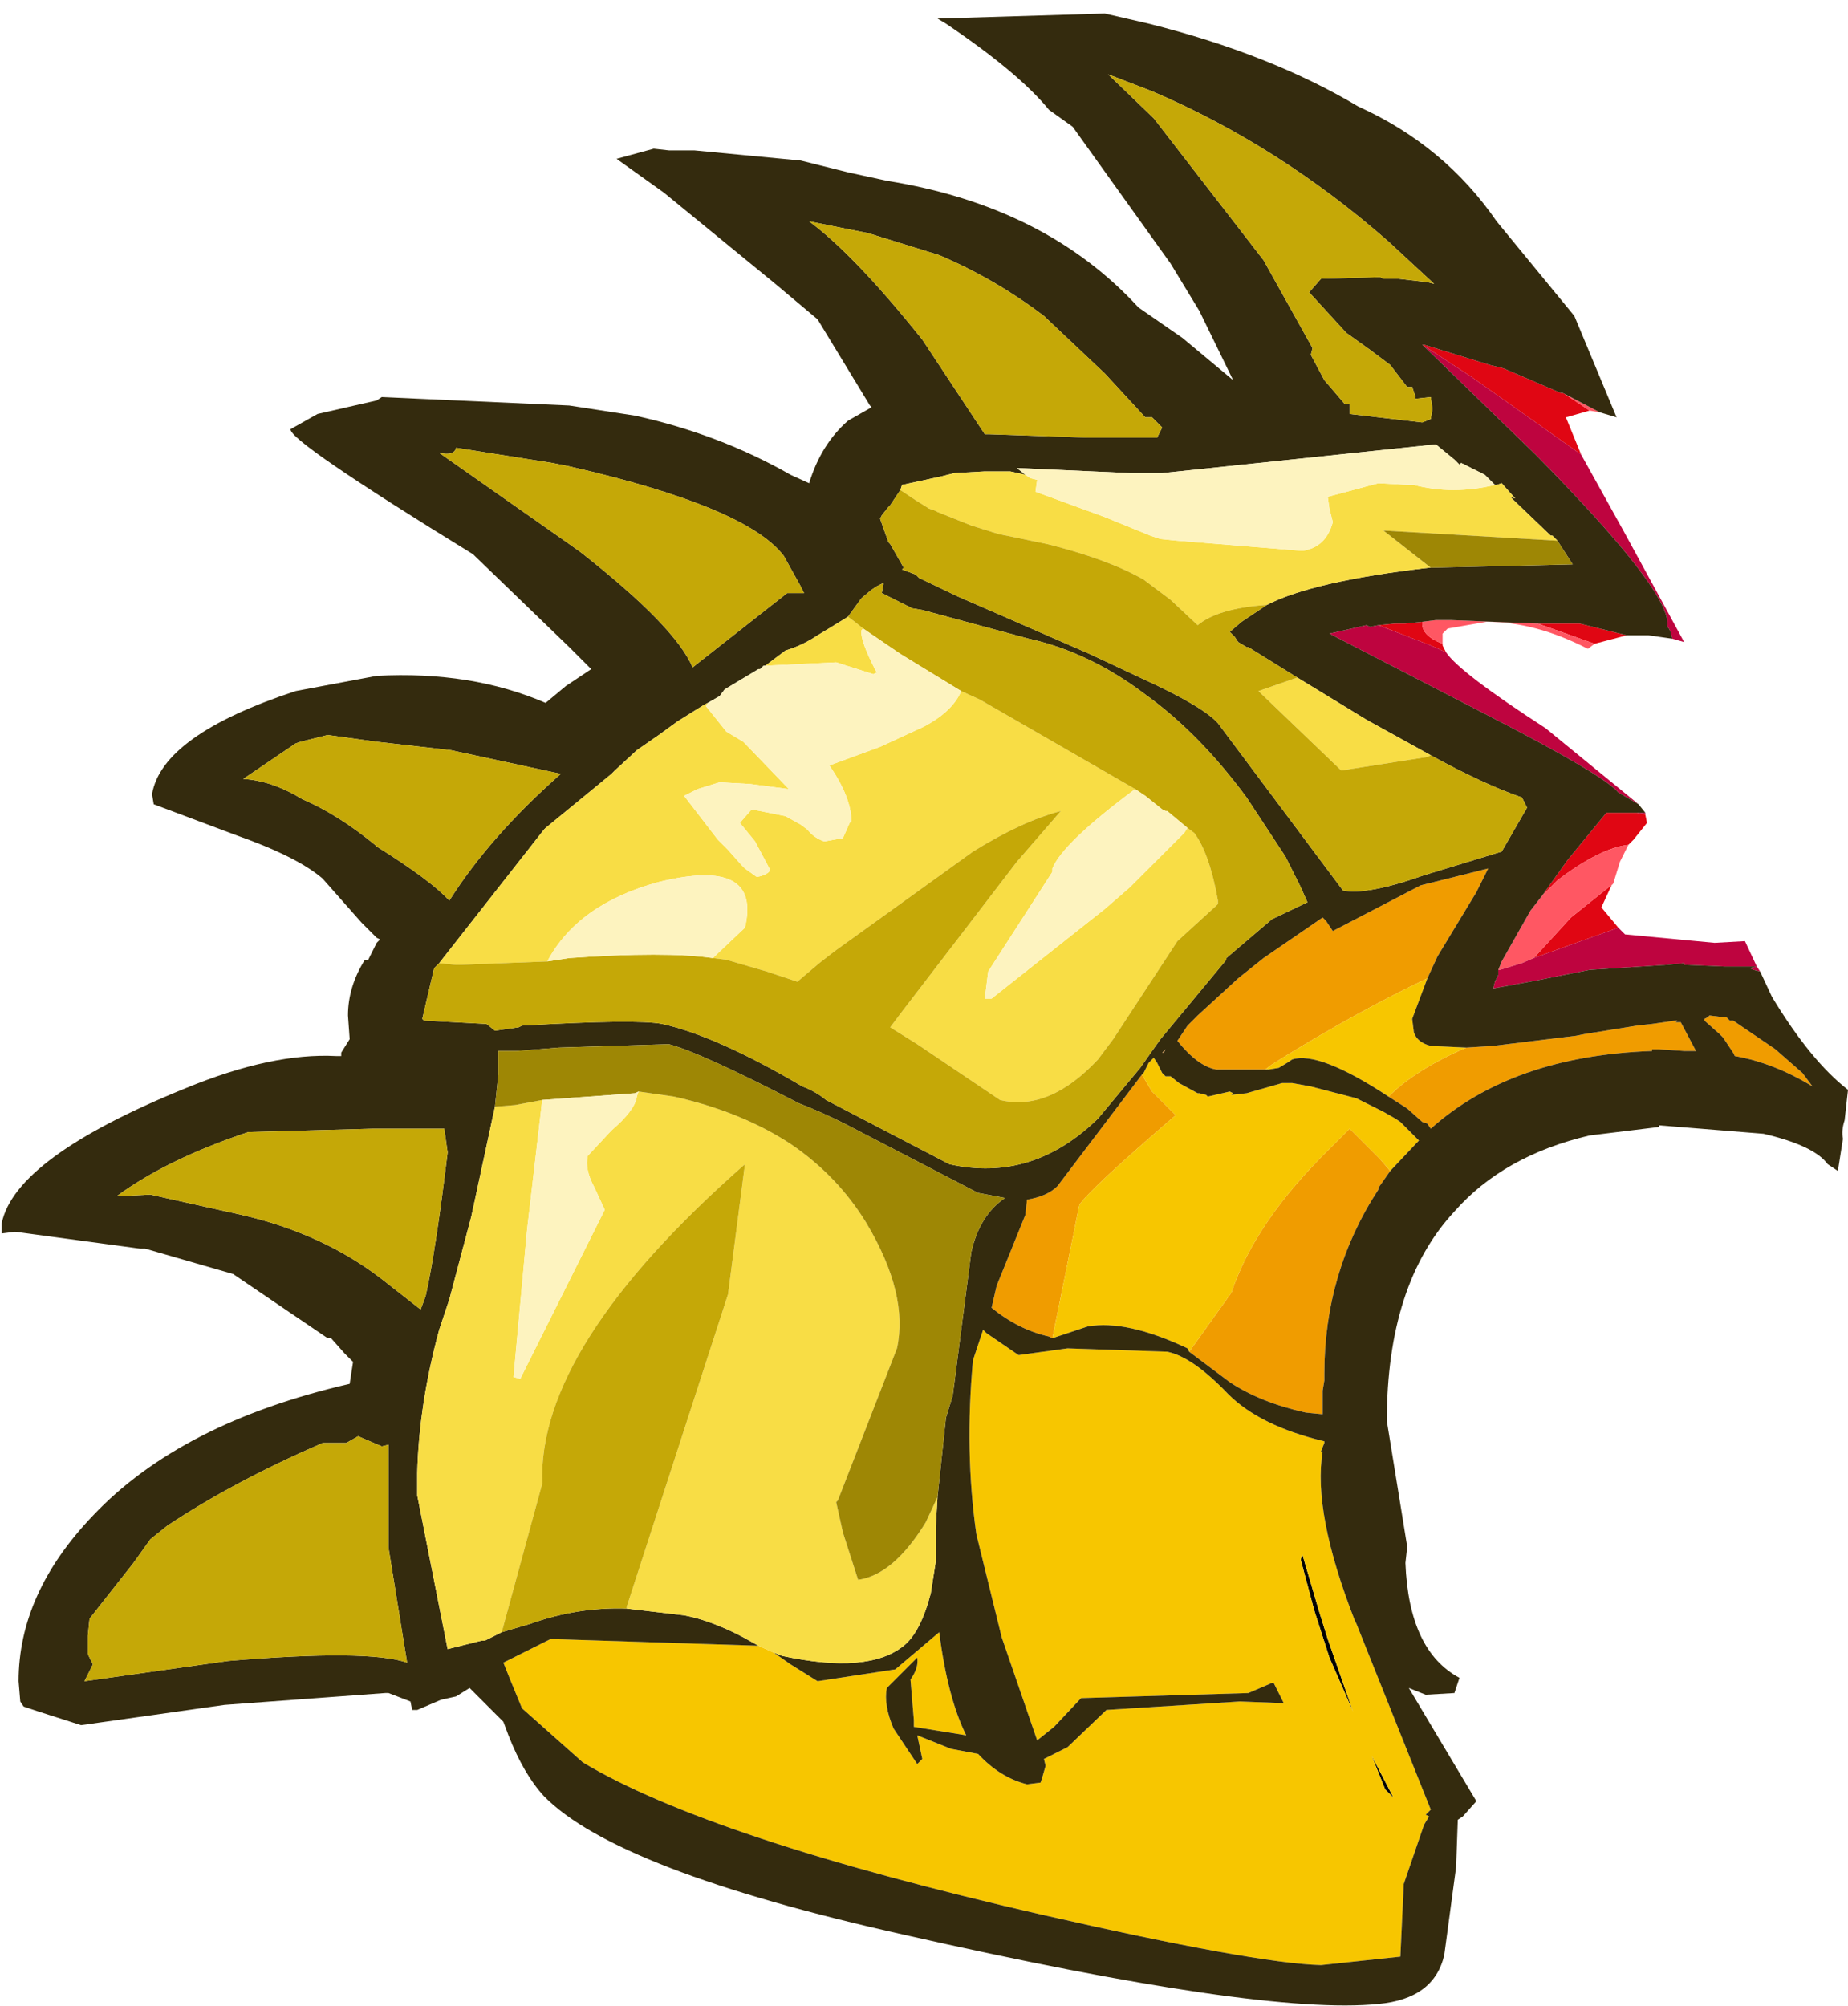 <?xml version="1.0" encoding="UTF-8" standalone="no"?>
<svg xmlns:ffdec="https://www.free-decompiler.com/flash" xmlns:xlink="http://www.w3.org/1999/xlink" ffdec:objectType="shape" height="59.35px" width="54.7px" xmlns="http://www.w3.org/2000/svg">
  <g transform="matrix(1.0, 0.0, 0.0, 1.0, 28.1, 29.65)">
    <path d="M10.45 16.35 L10.95 18.05 11.2 18.85 11.95 21.0 11.25 19.4 10.8 18.0 10.4 16.5 10.45 16.35 M12.9 23.3 L12.5 22.3 13.15 23.55 12.9 23.3" fill="#000000" fill-opacity="0.992" fill-rule="evenodd" stroke="none"/>
    <path d="M17.55 -3.15 L18.3 -4.2 19.45 -5.6 20.35 -5.6 20.6 -5.55 20.65 -5.3 20.25 -4.8 20.1 -4.65 Q19.25 -4.55 18.0 -3.6 L17.55 -3.15 M12.7 -11.15 L13.2 -11.2 13.5 -11.2 14.0 -11.25 Q13.95 -10.85 14.6 -10.6 L14.6 -10.55 14.7 -10.35 14.25 -10.55 12.7 -11.15 M17.4 -11.2 L18.65 -11.2 20.05 -10.85 19.1 -10.6 17.55 -11.15 17.4 -11.2 M14.0 -19.45 L14.05 -19.45 16.0 -18.85 16.4 -18.75 18.15 -18.0 18.1 -18.05 18.2 -18.0 18.95 -17.5 18.25 -17.3 18.7 -16.2 15.45 -18.5 14.0 -19.45 M19.65 -3.5 L19.6 -3.45 19.3 -2.8 19.8 -2.2 19.25 -2.0 17.3 -1.3 18.4 -2.5 19.65 -3.5" fill="#e00613" fill-rule="evenodd" stroke="none"/>
    <path d="M16.25 -0.95 L16.35 -1.2 17.2 -2.7 17.55 -3.15 18.0 -3.6 Q19.25 -4.55 20.1 -4.65 L19.85 -4.15 19.65 -3.5 18.4 -2.5 17.3 -1.3 16.95 -1.15 16.3 -0.95 16.25 -0.95 M14.0 -11.25 L14.4 -11.3 14.85 -11.3 17.35 -11.2 17.4 -11.2 17.55 -11.15 19.1 -10.6 18.9 -10.45 Q17.35 -11.25 15.9 -11.25 L14.75 -11.05 14.6 -10.9 14.6 -10.6 Q13.95 -10.85 14.0 -11.25 M18.2 -18.0 L19.25 -17.45 18.95 -17.5 18.2 -18.0" fill="#ff5763" fill-rule="evenodd" stroke="none"/>
    <path d="M24.0 -0.9 L23.8 -0.95 23.7 -1.0 23.9 -1.05 23.55 -1.05 22.95 -1.05 21.75 -1.1 21.75 -1.15 21.25 -1.1 18.95 -0.95 17.45 -0.65 16.1 -0.4 16.15 -0.6 16.25 -0.8 16.25 -0.95 16.3 -0.95 16.95 -1.15 17.3 -1.3 19.25 -2.0 19.8 -2.2 20.0 -2.0 22.65 -1.75 23.55 -1.8 23.9 -1.05 24.0 -0.9 M20.35 -5.6 L20.6 -5.6 20.6 -5.55 20.35 -5.6 M20.4 -5.85 L19.8 -6.2 Q19.4 -6.7 16.0 -8.45 L11.25 -10.9 12.35 -11.15 12.45 -11.1 12.7 -11.15 14.25 -10.55 14.7 -10.35 Q15.1 -9.75 17.65 -8.1 L20.4 -5.85 M21.4 -10.75 L21.35 -10.95 21.3 -11.05 21.25 -11.1 Q21.45 -12.05 17.35 -16.2 L14.0 -19.45 15.45 -18.5 18.7 -16.2 19.95 -13.95 21.75 -10.65 21.4 -10.75" fill="#be043f" fill-rule="evenodd" stroke="none"/>
    <path d="M9.35 2.0 L7.9 2.0 Q7.35 1.9 6.75 1.15 L7.05 0.7 7.35 0.4 8.55 -0.7 9.3 -1.3 11.05 -2.5 11.15 -2.4 11.35 -2.1 13.95 -3.45 15.95 -3.95 15.6 -3.25 14.45 -1.35 14.15 -0.7 Q12.15 0.25 9.95 1.6 L9.55 1.85 9.35 2.0 M15.3 1.35 L16.1 1.3 18.55 1.0 18.8 0.95 20.35 0.7 20.8 0.65 21.5 0.55 21.55 0.55 21.5 0.6 21.65 0.6 22.1 1.45 21.75 1.45 21.0 1.4 20.8 1.4 20.8 1.45 Q16.65 1.6 14.25 3.75 L14.15 3.6 14.0 3.55 13.55 3.15 13.0 2.8 Q13.8 2.0 15.3 1.35 M22.9 0.45 L23.0 0.45 23.1 0.55 23.2 0.55 24.45 1.4 25.25 2.1 25.55 2.5 Q24.4 1.8 23.25 1.6 L23.2 1.5 22.9 1.05 22.8 0.95 22.35 0.55 22.35 0.5 22.45 0.45 22.5 0.4 22.9 0.45 M5.7 2.15 L6.0 2.65 6.7 3.35 Q4.2 5.5 3.85 6.0 L3.05 9.95 2.95 9.9 Q2.05 9.7 1.25 9.05 L1.4 8.4 2.25 6.3 2.3 5.85 Q2.9 5.75 3.2 5.45 L5.7 2.15 M7.1 10.35 L8.35 8.6 Q9.05 6.5 11.25 4.35 L11.85 3.75 12.75 4.65 13.05 5.0 12.7 5.5 12.7 5.55 Q11.1 8.0 11.1 11.0 L11.1 11.2 11.05 11.5 11.05 11.7 11.05 11.75 11.05 12.2 10.55 12.15 Q9.2 11.85 8.3 11.25 L7.1 10.35" fill="#f09c00" fill-rule="evenodd" stroke="none"/>
    <path d="M9.35 2.0 L9.55 1.85 9.95 1.6 Q12.15 0.25 14.15 -0.7 L13.7 0.5 13.75 0.9 Q13.85 1.2 14.25 1.3 L15.3 1.35 Q13.8 2.0 13.0 2.8 10.95 1.45 10.15 1.7 L10.0 1.8 9.75 1.95 9.45 2.0 9.35 2.0 M5.7 2.15 L5.75 2.1 5.8 2.0 5.9 1.8 6.05 1.65 6.15 1.8 6.3 2.1 6.4 2.2 6.55 2.2 6.8 2.4 7.35 2.7 7.4 2.7 7.6 2.75 7.65 2.8 8.3 2.65 8.4 2.7 8.35 2.75 8.8 2.7 9.85 2.4 10.05 2.4 10.15 2.4 10.7 2.5 12.05 2.85 12.85 3.25 13.2 3.45 13.35 3.55 13.4 3.6 13.55 3.75 13.9 4.1 13.05 5.0 12.75 4.65 11.85 3.75 11.25 4.35 Q9.05 6.5 8.35 8.6 L7.1 10.35 7.05 10.25 Q5.25 9.4 4.1 9.6 L3.05 9.95 3.85 6.0 Q4.2 5.5 6.7 3.35 L6.0 2.65 5.7 2.15 M-5.2 19.25 L-4.7 19.6 -3.9 20.1 -1.6 19.75 -0.3 18.65 Q-0.05 20.6 0.5 21.7 L-1.05 21.45 -1.05 21.25 -1.15 20.05 Q-0.9 19.7 -0.95 19.4 L-1.85 20.3 Q-1.95 20.8 -1.65 21.5 L-0.95 22.55 -0.8 22.4 -0.95 21.7 0.05 22.1 0.85 22.25 Q1.5 22.95 2.3 23.15 L2.7 23.1 2.75 22.95 2.85 22.6 2.8 22.4 3.5 22.05 4.65 20.95 8.6 20.7 9.9 20.75 9.75 20.45 9.6 20.15 9.55 20.15 8.85 20.45 3.9 20.6 3.1 21.45 2.6 21.85 1.55 18.8 0.8 15.75 Q0.45 13.3 0.7 10.6 L1.0 9.7 1.1 9.8 2.05 10.45 3.5 10.25 6.45 10.35 Q7.2 10.5 8.25 11.6 9.2 12.55 11.1 13.0 L11.1 13.05 11.0 13.3 11.05 13.3 Q10.75 15.1 12.0 18.3 L12.05 18.4 14.25 23.9 14.1 24.05 14.2 24.1 14.05 24.35 13.45 26.1 13.35 28.25 11.0 28.5 Q9.05 28.45 2.7 27.0 -7.1 24.75 -10.85 22.5 L-12.65 20.9 -13.0 20.05 -13.2 19.55 -11.8 18.85 -5.65 19.05 -5.2 19.25 M10.45 16.35 L10.4 16.5 10.8 18.0 11.25 19.4 11.95 21.0 11.2 18.85 10.95 18.05 10.45 16.35 M12.9 23.3 L13.15 23.55 12.5 22.3 12.9 23.3" fill="#f7c600" fill-rule="evenodd" stroke="none"/>
    <path d="M6.4 1.4 L6.35 1.5 6.3 1.5 6.4 1.4" fill="#f58e26" fill-opacity="0.992" fill-rule="evenodd" stroke="none"/>
    <path d="M6.05 -26.15 L9.3 -21.95 10.75 -19.35 10.7 -19.15 11.1 -18.4 11.7 -17.7 11.85 -17.7 11.85 -17.4 14.0 -17.15 14.25 -17.25 14.3 -17.55 14.25 -17.9 13.8 -17.85 13.8 -17.9 13.7 -18.2 13.55 -18.2 13.05 -18.85 12.45 -19.3 11.75 -19.8 10.65 -21.0 11.0 -21.4 12.75 -21.45 12.85 -21.4 13.3 -21.4 14.15 -21.3 14.35 -21.25 13.0 -22.5 Q9.75 -25.35 6.0 -26.95 L4.7 -27.45 6.05 -26.15 M24.0 -0.9 L24.35 -0.15 Q25.5 1.75 26.6 2.6 L26.5 3.5 Q26.4 3.8 26.45 4.05 L26.3 5.0 26.0 4.8 Q25.6 4.25 24.1 3.9 L21.0 3.65 21.0 3.7 18.95 3.95 Q16.4 4.55 14.95 6.2 12.95 8.35 12.95 12.4 L13.55 16.1 13.55 16.15 13.5 16.6 Q13.6 19.2 15.1 20.0 L14.95 20.45 14.1 20.5 13.6 20.3 15.6 23.65 15.2 24.1 15.05 24.2 15.0 25.6 14.65 28.2 Q14.35 29.5 12.7 29.65 9.25 30.0 -1.35 27.6 -9.85 25.7 -12.0 23.5 -12.6 22.85 -13.05 21.7 L-13.2 21.3 -14.2 20.3 -14.6 20.55 -15.05 20.65 -15.75 20.95 -15.9 20.95 -15.95 20.7 -16.6 20.45 -16.7 20.45 -21.45 20.8 -25.7 21.4 -26.95 21.0 -27.4 20.85 -27.5 20.7 -27.55 20.1 Q-27.55 17.5 -25.35 15.2 -22.75 12.45 -17.75 11.3 L-17.65 10.65 -17.9 10.4 -18.3 9.95 -18.4 9.95 -21.2 8.05 -23.8 7.3 -23.95 7.3 -27.65 6.8 -28.05 6.85 -28.05 6.55 Q-27.65 4.6 -22.6 2.55 -20.05 1.5 -18.15 1.6 L-18.0 1.6 -18.0 1.5 -17.75 1.1 -17.8 0.4 Q-17.8 -0.45 -17.3 -1.25 L-17.2 -1.25 -16.95 -1.75 -16.85 -1.85 -16.95 -1.9 -17.4 -2.35 -18.55 -3.65 Q-19.3 -4.3 -21.15 -4.95 L-23.55 -5.85 -23.6 -6.15 Q-23.3 -7.9 -19.35 -9.2 L-16.95 -9.65 Q-14.15 -9.8 -11.95 -8.85 L-11.35 -9.35 -10.6 -9.85 -11.25 -10.5 -14.1 -13.25 Q-19.55 -16.6 -19.5 -16.95 L-18.7 -17.4 -16.95 -17.8 -16.8 -17.9 -11.25 -17.65 -9.3 -17.35 Q-6.8 -16.8 -4.7 -15.6 L-4.15 -15.35 Q-3.8 -16.5 -3.0 -17.2 L-2.3 -17.6 -2.35 -17.65 -3.9 -20.2 -5.15 -21.25 -8.45 -23.95 -9.85 -24.95 -8.75 -25.25 -8.3 -25.2 -7.55 -25.2 -4.4 -24.9 -3.0 -24.55 -1.85 -24.3 Q2.85 -23.55 5.6 -20.55 L6.9 -19.65 8.4 -18.4 7.4 -20.45 6.55 -21.85 3.65 -25.9 2.95 -26.4 Q2.05 -27.5 -0.1 -28.95 L-0.35 -29.1 4.6 -29.25 5.9 -28.95 Q9.5 -28.05 12.1 -26.5 14.65 -25.35 16.2 -23.1 L18.5 -20.3 19.75 -17.3 19.25 -17.45 18.2 -18.0 18.1 -18.05 18.15 -18.0 16.4 -18.75 16.0 -18.85 14.05 -19.45 14.0 -19.45 17.35 -16.2 Q21.45 -12.05 21.25 -11.1 L21.3 -11.05 21.35 -10.95 21.4 -10.75 20.7 -10.85 20.05 -10.85 18.65 -11.2 17.4 -11.2 17.35 -11.2 14.85 -11.3 14.4 -11.3 14.0 -11.25 13.5 -11.2 13.2 -11.2 12.7 -11.15 12.45 -11.1 12.35 -11.15 11.25 -10.9 16.0 -8.45 Q19.4 -6.7 19.8 -6.2 L20.4 -5.85 20.6 -5.6 20.35 -5.6 19.45 -5.6 18.3 -4.2 17.55 -3.15 17.2 -2.7 16.35 -1.2 16.25 -0.95 16.25 -0.8 16.15 -0.6 16.1 -0.4 17.45 -0.65 18.95 -0.95 21.25 -1.1 21.75 -1.15 21.75 -1.1 22.95 -1.05 23.55 -1.05 23.9 -1.05 23.7 -1.0 23.8 -0.95 24.0 -0.9 M16.15 -15.3 L15.95 -15.5 15.85 -15.6 Q15.45 -15.8 15.15 -15.95 L15.1 -15.9 14.95 -16.05 14.4 -16.5 6.3 -15.65 5.35 -15.65 2.0 -15.8 2.25 -15.6 1.8 -15.7 1.05 -15.7 0.15 -15.65 -0.25 -15.55 -1.4 -15.3 -1.45 -15.15 -1.75 -14.7 -1.8 -14.65 -2.0 -14.4 -2.05 -14.3 -1.8 -13.6 -1.75 -13.55 -1.35 -12.85 -1.4 -12.8 -1.0 -12.65 -0.9 -12.55 0.25 -12.0 4.15 -10.3 5.75 -9.55 Q7.5 -8.75 7.95 -8.25 L11.65 -3.3 Q12.35 -3.15 14.05 -3.75 L16.35 -4.45 17.1 -5.75 16.95 -6.05 Q15.8 -6.45 14.25 -7.3 L12.35 -8.35 10.3 -9.6 8.85 -10.5 8.8 -10.5 8.55 -10.65 8.45 -10.8 8.3 -10.95 8.65 -11.25 9.4 -11.75 Q10.75 -12.45 14.2 -12.85 L14.25 -12.85 18.45 -12.95 18.0 -13.65 17.85 -13.8 17.8 -13.8 16.6 -14.95 16.75 -14.9 16.35 -15.35 16.2 -15.3 16.15 -15.3 M2.8 -20.3 Q1.35 -21.4 -0.3 -22.1 L-2.4 -22.75 -4.15 -23.1 Q-2.8 -22.1 -0.8 -19.6 L1.05 -16.8 1.2 -16.8 4.1 -16.7 6.15 -16.7 6.3 -17.0 6.0 -17.3 5.8 -17.3 4.6 -18.6 2.8 -20.3 M-7.15 -8.85 L-7.25 -8.8 -8.05 -8.3 -8.6 -7.9 -9.25 -7.45 -9.9 -6.85 -10.0 -6.75 -11.95 -5.15 -12.0 -5.1 -15.1 -1.15 -15.25 -1.0 -15.6 0.5 -15.55 0.55 -13.7 0.65 -13.45 0.85 -12.75 0.75 -12.65 0.7 Q-9.25 0.5 -8.5 0.65 -6.9 1.0 -4.35 2.5 -3.95 2.65 -3.65 2.9 L0.0 4.8 Q2.45 5.35 4.4 3.45 L5.65 1.95 6.0 1.45 6.25 1.1 8.2 -1.25 8.2 -1.3 9.55 -2.45 10.6 -2.95 10.4 -3.4 9.95 -4.3 8.8 -6.05 Q7.4 -7.95 5.8 -9.1 4.15 -10.35 2.35 -10.75 L-0.8 -11.6 -1.1 -11.65 -2.0 -12.1 -1.95 -12.35 -1.95 -12.4 -2.15 -12.3 -2.3 -12.2 -2.6 -11.95 -3.0 -11.4 Q-3.4 -11.15 -3.9 -10.85 -4.35 -10.55 -4.85 -10.4 L-5.45 -9.95 -5.5 -9.95 -5.6 -9.85 -5.65 -9.85 -6.65 -9.25 -6.8 -9.05 -7.15 -8.85 M14.15 -0.7 L14.45 -1.35 15.6 -3.25 15.95 -3.95 13.95 -3.45 11.35 -2.1 11.15 -2.4 11.05 -2.5 9.3 -1.3 8.55 -0.7 7.35 0.4 7.05 0.7 6.75 1.15 Q7.35 1.9 7.9 2.0 L9.35 2.0 9.45 2.0 9.75 1.95 10.0 1.8 10.15 1.7 Q10.95 1.45 13.0 2.8 L13.55 3.15 14.0 3.55 14.15 3.6 14.25 3.75 Q16.65 1.6 20.8 1.45 L20.8 1.4 21.0 1.4 21.75 1.45 22.1 1.45 21.65 0.6 21.5 0.6 21.55 0.55 21.5 0.55 20.8 0.65 20.35 0.7 18.8 0.95 18.55 1.0 16.1 1.3 15.3 1.35 14.25 1.3 Q13.85 1.2 13.75 0.9 L13.7 0.5 14.15 -0.7 M22.9 0.45 L22.5 0.4 22.45 0.45 22.35 0.5 22.35 0.55 22.8 0.95 22.9 1.05 23.2 1.5 23.25 1.6 Q24.4 1.8 25.55 2.5 L25.25 2.1 24.45 1.4 23.2 0.55 23.1 0.55 23.0 0.45 22.9 0.45 M13.05 5.0 L13.9 4.1 13.55 3.75 13.4 3.6 13.35 3.55 13.2 3.45 12.85 3.25 12.05 2.85 10.7 2.5 10.15 2.4 10.05 2.4 9.85 2.4 8.8 2.7 8.35 2.75 8.4 2.7 8.3 2.65 7.65 2.8 7.6 2.75 7.4 2.7 7.35 2.7 6.8 2.4 6.55 2.2 6.4 2.2 6.3 2.1 6.15 1.8 6.05 1.65 5.9 1.8 5.8 2.0 5.75 2.1 5.7 2.15 3.2 5.45 Q2.9 5.75 2.3 5.85 L2.25 6.3 1.4 8.4 1.25 9.05 Q2.05 9.7 2.95 9.9 L3.05 9.95 4.1 9.6 Q5.25 9.4 7.05 10.25 L7.1 10.35 8.3 11.25 Q9.2 11.85 10.55 12.15 L11.05 12.2 11.05 11.75 11.05 11.7 11.05 11.5 11.1 11.2 11.1 11.0 Q11.1 8.0 12.7 5.55 L12.7 5.5 13.05 5.0 M6.4 1.4 L6.3 1.5 6.35 1.5 6.4 1.4 M-0.35 14.65 L-0.1 12.3 0.1 11.65 0.65 7.4 Q0.9 6.3 1.65 5.8 L0.85 5.65 -3.1 3.6 Q-3.8 3.25 -4.45 3.0 -7.35 1.5 -8.3 1.25 L-11.55 1.35 -12.8 1.45 -13.35 1.45 -13.35 2.15 -13.45 3.1 -14.15 6.35 -14.8 8.8 -15.1 9.7 Q-15.7 11.9 -15.75 13.95 L-15.75 14.35 -15.75 14.45 -15.75 14.6 -14.85 19.15 -13.85 18.9 -13.75 18.9 -13.25 18.65 -12.4 18.4 Q-11.0 17.9 -9.55 17.95 L-7.85 18.15 Q-7.05 18.3 -6.1 18.8 L-5.65 19.05 -11.8 18.85 -13.2 19.55 -13.0 20.05 -12.65 20.9 -10.85 22.5 Q-7.1 24.75 2.7 27.0 9.05 28.45 11.0 28.5 L13.35 28.25 13.45 26.1 14.05 24.35 14.2 24.1 14.1 24.05 14.25 23.9 12.05 18.4 12.0 18.3 Q10.75 15.1 11.05 13.3 L11.0 13.3 11.1 13.05 11.1 13.0 Q9.2 12.55 8.25 11.6 7.2 10.5 6.45 10.35 L3.5 10.25 2.05 10.45 1.1 9.8 1.0 9.7 0.7 10.6 Q0.45 13.3 0.8 15.75 L1.55 18.8 2.6 21.85 3.1 21.45 3.9 20.6 8.85 20.45 9.55 20.15 9.6 20.15 9.75 20.45 9.9 20.75 8.6 20.7 4.65 20.95 3.5 22.05 2.8 22.4 2.85 22.6 2.75 22.95 2.7 23.1 2.3 23.15 Q1.5 22.95 0.85 22.25 L0.05 22.1 -0.95 21.7 -0.8 22.4 -0.95 22.55 -1.65 21.5 Q-1.95 20.8 -1.85 20.3 L-0.95 19.4 Q-0.9 19.7 -1.15 20.05 L-1.05 21.25 -1.05 21.45 0.5 21.7 Q-0.05 20.6 -0.3 18.65 L-1.6 19.75 -3.9 20.1 -4.7 19.6 -5.2 19.25 -4.95 19.35 Q-2.4 19.9 -1.35 19.05 -0.85 18.65 -0.55 17.5 L-0.4 16.55 -0.4 15.5 -0.35 14.65 M-11.75 -15.95 L-14.6 -16.4 Q-14.65 -16.15 -15.1 -16.25 L-11.25 -13.55 -10.9 -13.3 Q-8.1 -11.1 -7.6 -9.9 L-4.8 -12.1 -4.3 -12.1 -4.4 -12.3 -4.9 -13.2 Q-6.0 -14.65 -11.25 -15.85 L-11.75 -15.95 M-14.75 -7.45 L-16.95 -7.7 -18.4 -7.9 -19.2 -7.7 -19.35 -7.65 -20.9 -6.6 Q-20.05 -6.55 -19.15 -6.0 -18.1 -5.55 -17.0 -4.65 L-16.95 -4.6 Q-15.35 -3.6 -14.8 -3.0 -13.6 -4.9 -11.5 -6.75 L-14.75 -7.45 M-14.95 3.75 L-17.05 3.75 -20.75 3.85 Q-23.15 4.65 -24.65 5.75 L-23.65 5.7 -20.95 6.3 Q-18.55 6.85 -16.8 8.2 L-15.65 9.1 -15.5 8.7 Q-15.2 7.35 -14.85 4.45 L-14.95 3.75 M-17.5 12.85 L-17.85 13.05 -18.55 13.05 Q-21.2 14.2 -23.15 15.5 L-23.65 15.9 -24.15 16.6 -25.45 18.25 -25.5 18.75 -25.5 19.3 -25.35 19.6 -25.6 20.1 -21.35 19.5 Q-17.2 19.15 -16.05 19.55 L-16.6 16.15 -16.6 13.1 -16.8 13.15 -17.5 12.85" fill="#342b0e" fill-rule="evenodd" stroke="none"/>
    <path d="M16.15 -15.3 L16.2 -15.3 16.35 -15.35 16.75 -14.9 16.6 -14.95 17.8 -13.8 17.85 -13.8 18.0 -13.65 12.85 -13.95 14.25 -12.85 14.2 -12.85 Q10.75 -12.45 9.4 -11.75 7.95 -11.65 7.35 -11.15 L6.55 -11.9 5.75 -12.5 Q4.7 -13.1 2.9 -13.55 L1.45 -13.85 0.65 -14.1 -0.35 -14.5 -0.45 -14.55 -0.6 -14.6 -1.0 -14.85 -1.45 -15.15 -1.4 -15.3 -0.25 -15.55 0.15 -15.65 1.05 -15.7 1.8 -15.7 2.25 -15.6 2.4 -15.5 2.6 -15.45 2.55 -15.1 4.6 -14.35 5.95 -13.8 6.25 -13.7 6.75 -13.65 10.45 -13.35 Q11.15 -13.45 11.35 -14.2 L11.25 -14.6 11.2 -14.95 12.7 -15.35 13.6 -15.3 13.7 -15.3 13.75 -15.3 Q14.9 -15.0 16.15 -15.3 M10.3 -9.6 L12.35 -8.35 14.25 -7.3 14.15 -7.25 11.6 -6.85 9.15 -9.2 10.3 -9.6 M0.35 -9.2 L0.9 -8.95 5.5 -6.3 Q3.35 -4.7 3.05 -3.95 L3.05 -3.85 1.15 -0.9 1.05 -0.1 1.25 -0.1 4.6 -2.75 5.35 -3.4 6.95 -5.0 7.05 -5.15 7.25 -5.0 Q7.7 -4.4 7.95 -3.0 L7.95 -2.9 7.9 -2.85 6.75 -1.8 4.85 1.1 4.4 1.7 Q2.95 3.25 1.5 2.9 L-0.95 1.25 -1.75 0.75 -1.45 0.35 2.0 -4.15 3.3 -5.65 Q2.15 -5.35 0.7 -4.45 L-3.4 -1.5 -3.85 -1.15 -4.5 -0.6 -5.4 -0.9 -6.6 -1.25 -7.0 -1.3 -6.05 -2.2 Q-5.55 -4.3 -8.6 -3.55 -11.0 -2.9 -11.9 -1.2 L-14.5 -1.1 -14.6 -1.1 -15.1 -1.15 -12.0 -5.1 -11.95 -5.15 -10.0 -6.75 -9.9 -6.85 -9.25 -7.45 -8.6 -7.9 -8.05 -8.3 -7.25 -8.8 -7.15 -8.85 -7.2 -8.75 -6.6 -8.0 -6.1 -7.7 -6.05 -7.65 -4.75 -6.3 -5.9 -6.45 -6.8 -6.5 -7.45 -6.3 -7.85 -6.1 -6.85 -4.8 -6.55 -4.5 -6.15 -4.05 -6.05 -3.95 -5.7 -3.7 Q-5.4 -3.75 -5.3 -3.9 L-5.75 -4.75 -6.2 -5.3 -5.85 -5.7 -4.85 -5.5 -4.4 -5.25 -4.2 -5.1 Q-4.0 -4.85 -3.7 -4.75 L-3.15 -4.85 -2.95 -5.3 -2.9 -5.35 Q-2.9 -6.05 -3.55 -7.0 L-2.05 -7.55 -0.75 -8.15 Q0.1 -8.6 0.35 -9.2 M-13.45 3.1 L-12.85 3.05 -12.05 2.9 -12.5 6.75 -12.9 11.1 -12.7 11.15 -11.15 8.05 -10.2 6.15 -10.5 5.5 Q-10.8 4.95 -10.7 4.55 L-10.0 3.8 Q-9.3 3.2 -9.25 2.8 L-9.2 2.65 -8.15 2.8 Q-6.15 3.25 -4.7 4.2 -3.3 5.15 -2.45 6.55 -1.2 8.65 -1.55 10.25 L-3.3 14.75 -3.35 14.8 -3.15 15.7 -2.7 17.1 Q-1.65 16.95 -0.7 15.4 L-0.35 14.65 -0.4 15.5 -0.4 16.55 -0.55 17.5 Q-0.85 18.65 -1.35 19.05 -2.4 19.9 -4.95 19.35 L-5.2 19.25 -5.65 19.05 -6.1 18.8 Q-7.05 18.3 -7.85 18.15 L-9.55 17.95 -9.55 17.9 -6.55 8.65 -6.05 4.8 Q-12.2 10.2 -12.05 14.25 L-13.25 18.65 -13.75 18.9 -13.85 18.9 -14.85 19.15 -15.75 14.6 -15.75 14.45 -15.75 14.35 -15.75 13.95 Q-15.7 11.9 -15.1 9.7 L-14.8 8.8 -14.15 6.35 -13.45 3.1 M-2.55 -11.05 L-2.6 -11.0 Q-2.65 -10.7 -2.15 -9.75 L-2.25 -9.7 -3.35 -10.05 -5.45 -9.95 -4.85 -10.4 Q-4.35 -10.55 -3.9 -10.85 -3.4 -11.15 -3.0 -11.4 L-2.8 -11.25 -2.55 -11.05" fill="#f8dd45" fill-rule="evenodd" stroke="none"/>
    <path d="M6.05 -26.15 L4.7 -27.45 6.0 -26.95 Q9.75 -25.35 13.0 -22.5 L14.35 -21.25 14.15 -21.3 13.3 -21.4 12.85 -21.4 12.75 -21.45 11.0 -21.4 10.65 -21.0 11.75 -19.8 12.45 -19.3 13.05 -18.85 13.55 -18.2 13.7 -18.2 13.8 -17.9 13.8 -17.85 14.25 -17.9 14.3 -17.55 14.25 -17.25 14.0 -17.15 11.85 -17.4 11.85 -17.7 11.7 -17.7 11.1 -18.4 10.7 -19.15 10.75 -19.35 9.3 -21.95 6.05 -26.15 M9.4 -11.75 L8.65 -11.25 8.3 -10.95 8.45 -10.8 8.55 -10.65 8.8 -10.5 8.85 -10.5 10.3 -9.6 9.15 -9.2 11.6 -6.85 14.15 -7.25 14.25 -7.3 Q15.8 -6.45 16.95 -6.05 L17.1 -5.75 16.35 -4.45 14.05 -3.75 Q12.35 -3.15 11.65 -3.3 L7.95 -8.25 Q7.5 -8.75 5.75 -9.55 L4.15 -10.3 0.25 -12.0 -0.9 -12.55 -1.0 -12.65 -1.4 -12.8 -1.35 -12.85 -1.75 -13.55 -1.8 -13.6 -2.05 -14.3 -2.0 -14.4 -1.8 -14.65 -1.75 -14.7 -1.45 -15.15 -1.0 -14.85 -0.6 -14.6 -0.45 -14.55 -0.35 -14.5 0.65 -14.1 1.45 -13.85 2.9 -13.55 Q4.7 -13.1 5.75 -12.5 L6.55 -11.9 7.35 -11.15 Q7.95 -11.65 9.4 -11.75 M2.8 -20.3 L4.6 -18.6 5.8 -17.3 6.0 -17.3 6.3 -17.0 6.15 -16.7 4.1 -16.7 1.2 -16.8 1.05 -16.8 -0.8 -19.6 Q-2.8 -22.1 -4.15 -23.1 L-2.4 -22.75 -0.3 -22.1 Q1.35 -21.4 2.8 -20.3 M5.5 -6.3 L0.9 -8.95 0.35 -9.2 -1.45 -10.3 -2.55 -11.05 -2.8 -11.25 -3.0 -11.4 -2.6 -11.95 -2.3 -12.2 -2.15 -12.3 -1.95 -12.4 -1.95 -12.35 -2.0 -12.1 -1.1 -11.65 -0.8 -11.6 2.35 -10.75 Q4.15 -10.35 5.8 -9.1 7.4 -7.95 8.8 -6.05 L9.95 -4.3 10.4 -3.4 10.6 -2.95 9.55 -2.45 8.2 -1.3 8.2 -1.25 6.25 1.1 6.0 1.45 5.65 1.95 4.4 3.45 Q2.45 5.35 0.0 4.8 L-3.65 2.9 Q-3.95 2.65 -4.35 2.5 -6.9 1.0 -8.5 0.65 -9.25 0.5 -12.65 0.7 L-12.75 0.75 -13.45 0.85 -13.7 0.65 -15.55 0.55 -15.6 0.5 -15.25 -1.0 -15.1 -1.15 -14.6 -1.1 -14.5 -1.1 -11.9 -1.2 -11.25 -1.3 Q-8.4 -1.5 -7.0 -1.3 L-6.6 -1.25 -5.4 -0.9 -4.5 -0.6 -3.85 -1.15 -3.4 -1.5 0.7 -4.45 Q2.15 -5.35 3.3 -5.65 L2.0 -4.15 -1.45 0.35 -1.75 0.75 -0.95 1.25 1.5 2.9 Q2.95 3.25 4.4 1.7 L4.85 1.1 6.75 -1.8 7.9 -2.85 7.95 -2.9 7.95 -3.0 Q7.7 -4.4 7.25 -5.0 L7.05 -5.15 6.45 -5.65 6.4 -5.65 6.3 -5.7 5.8 -6.1 5.5 -6.3 M-9.55 17.95 Q-11.0 17.9 -12.4 18.4 L-13.25 18.65 -12.05 14.25 Q-12.2 10.2 -6.05 4.8 L-6.55 8.65 -9.55 17.9 -9.55 17.95 M-14.75 -7.45 L-11.5 -6.75 Q-13.6 -4.9 -14.8 -3.0 -15.35 -3.6 -16.95 -4.6 L-17.0 -4.65 Q-18.1 -5.55 -19.15 -6.0 -20.05 -6.55 -20.9 -6.6 L-19.35 -7.65 -19.2 -7.7 -18.4 -7.9 -16.95 -7.7 -14.75 -7.45 M-11.75 -15.95 L-11.25 -15.85 Q-6.0 -14.65 -4.9 -13.2 L-4.4 -12.3 -4.3 -12.1 -4.8 -12.1 -7.6 -9.9 Q-8.1 -11.1 -10.9 -13.3 L-11.25 -13.55 -15.1 -16.25 Q-14.65 -16.15 -14.6 -16.4 L-11.75 -15.95 M-14.95 3.75 L-14.85 4.45 Q-15.2 7.35 -15.5 8.7 L-15.65 9.1 -16.8 8.2 Q-18.55 6.85 -20.95 6.3 L-23.65 5.7 -24.65 5.75 Q-23.15 4.65 -20.75 3.85 L-17.05 3.75 -14.95 3.75 M-17.5 12.85 L-16.8 13.15 -16.6 13.1 -16.6 16.15 -16.05 19.55 Q-17.2 19.15 -21.35 19.5 L-25.6 20.1 -25.35 19.6 -25.5 19.3 -25.5 18.75 -25.45 18.25 -24.15 16.6 -23.65 15.9 -23.15 15.5 Q-21.2 14.2 -18.55 13.05 L-17.85 13.05 -17.5 12.85" fill="#c5a807" fill-rule="evenodd" stroke="none"/>
    <path d="M18.0 -13.65 L18.45 -12.95 14.25 -12.85 12.85 -13.95 18.0 -13.65 M-13.45 3.1 L-13.35 2.15 -13.35 1.45 -12.8 1.45 -11.55 1.35 -8.3 1.25 Q-7.35 1.5 -4.45 3.0 -3.8 3.25 -3.1 3.6 L0.85 5.65 1.65 5.8 Q0.9 6.3 0.65 7.4 L0.1 11.65 -0.1 12.3 -0.35 14.65 -0.7 15.4 Q-1.65 16.95 -2.7 17.1 L-3.15 15.7 -3.35 14.8 -3.3 14.75 -1.55 10.25 Q-1.2 8.65 -2.45 6.55 -3.3 5.15 -4.7 4.2 -6.15 3.25 -8.15 2.8 L-9.2 2.65 -9.3 2.7 -12.05 2.9 -12.85 3.05 -13.45 3.1" fill="#9e8705" fill-rule="evenodd" stroke="none"/>
    <path d="M2.25 -15.6 L2.0 -15.8 5.35 -15.65 6.3 -15.65 14.4 -16.5 14.95 -16.05 15.1 -15.9 15.15 -15.95 Q15.45 -15.8 15.85 -15.6 L15.95 -15.5 16.15 -15.3 Q14.9 -15.0 13.75 -15.3 L13.7 -15.3 13.6 -15.3 12.7 -15.35 11.2 -14.95 11.25 -14.6 11.35 -14.2 Q11.15 -13.45 10.45 -13.35 L6.75 -13.65 6.25 -13.7 5.95 -13.8 4.6 -14.35 2.55 -15.1 2.6 -15.45 2.4 -15.5 2.25 -15.6 M0.35 -9.2 Q0.1 -8.6 -0.75 -8.15 L-2.05 -7.55 -3.55 -7.0 Q-2.9 -6.05 -2.9 -5.35 L-2.95 -5.3 -3.15 -4.85 -3.7 -4.75 Q-4.0 -4.85 -4.2 -5.1 L-4.4 -5.25 -4.85 -5.5 -5.85 -5.7 -6.2 -5.3 -5.75 -4.75 -5.3 -3.9 Q-5.4 -3.75 -5.7 -3.7 L-6.05 -3.95 -6.15 -4.05 -6.55 -4.5 -6.85 -4.8 -7.85 -6.1 -7.45 -6.3 -6.8 -6.5 -5.9 -6.45 -4.75 -6.3 -6.05 -7.65 -6.1 -7.7 -6.6 -8.0 -7.2 -8.75 -7.15 -8.85 -6.8 -9.05 -6.65 -9.25 -5.65 -9.85 -5.6 -9.85 -5.5 -9.95 -5.45 -9.95 -3.35 -10.05 -2.25 -9.7 -2.15 -9.75 Q-2.65 -10.7 -2.6 -11.0 L-2.55 -11.05 -1.45 -10.3 0.35 -9.2 M-11.9 -1.2 Q-11.0 -2.9 -8.6 -3.55 -5.55 -4.3 -6.05 -2.2 L-7.0 -1.3 Q-8.4 -1.5 -11.25 -1.3 L-11.9 -1.2 M7.05 -5.15 L6.95 -5.0 5.35 -3.4 4.6 -2.75 1.25 -0.1 1.05 -0.1 1.15 -0.9 3.05 -3.85 3.05 -3.95 Q3.35 -4.7 5.5 -6.3 L5.8 -6.1 6.3 -5.7 6.4 -5.65 6.45 -5.65 7.05 -5.15 M-12.05 2.9 L-9.3 2.7 -9.2 2.65 -9.25 2.8 Q-9.3 3.2 -10.0 3.8 L-10.7 4.55 Q-10.8 4.95 -10.5 5.5 L-10.2 6.15 -11.15 8.05 -12.7 11.15 -12.9 11.1 -12.5 6.75 -12.05 2.9" fill="#fdf3bf" fill-rule="evenodd" stroke="none"/>
  </g>
</svg>
